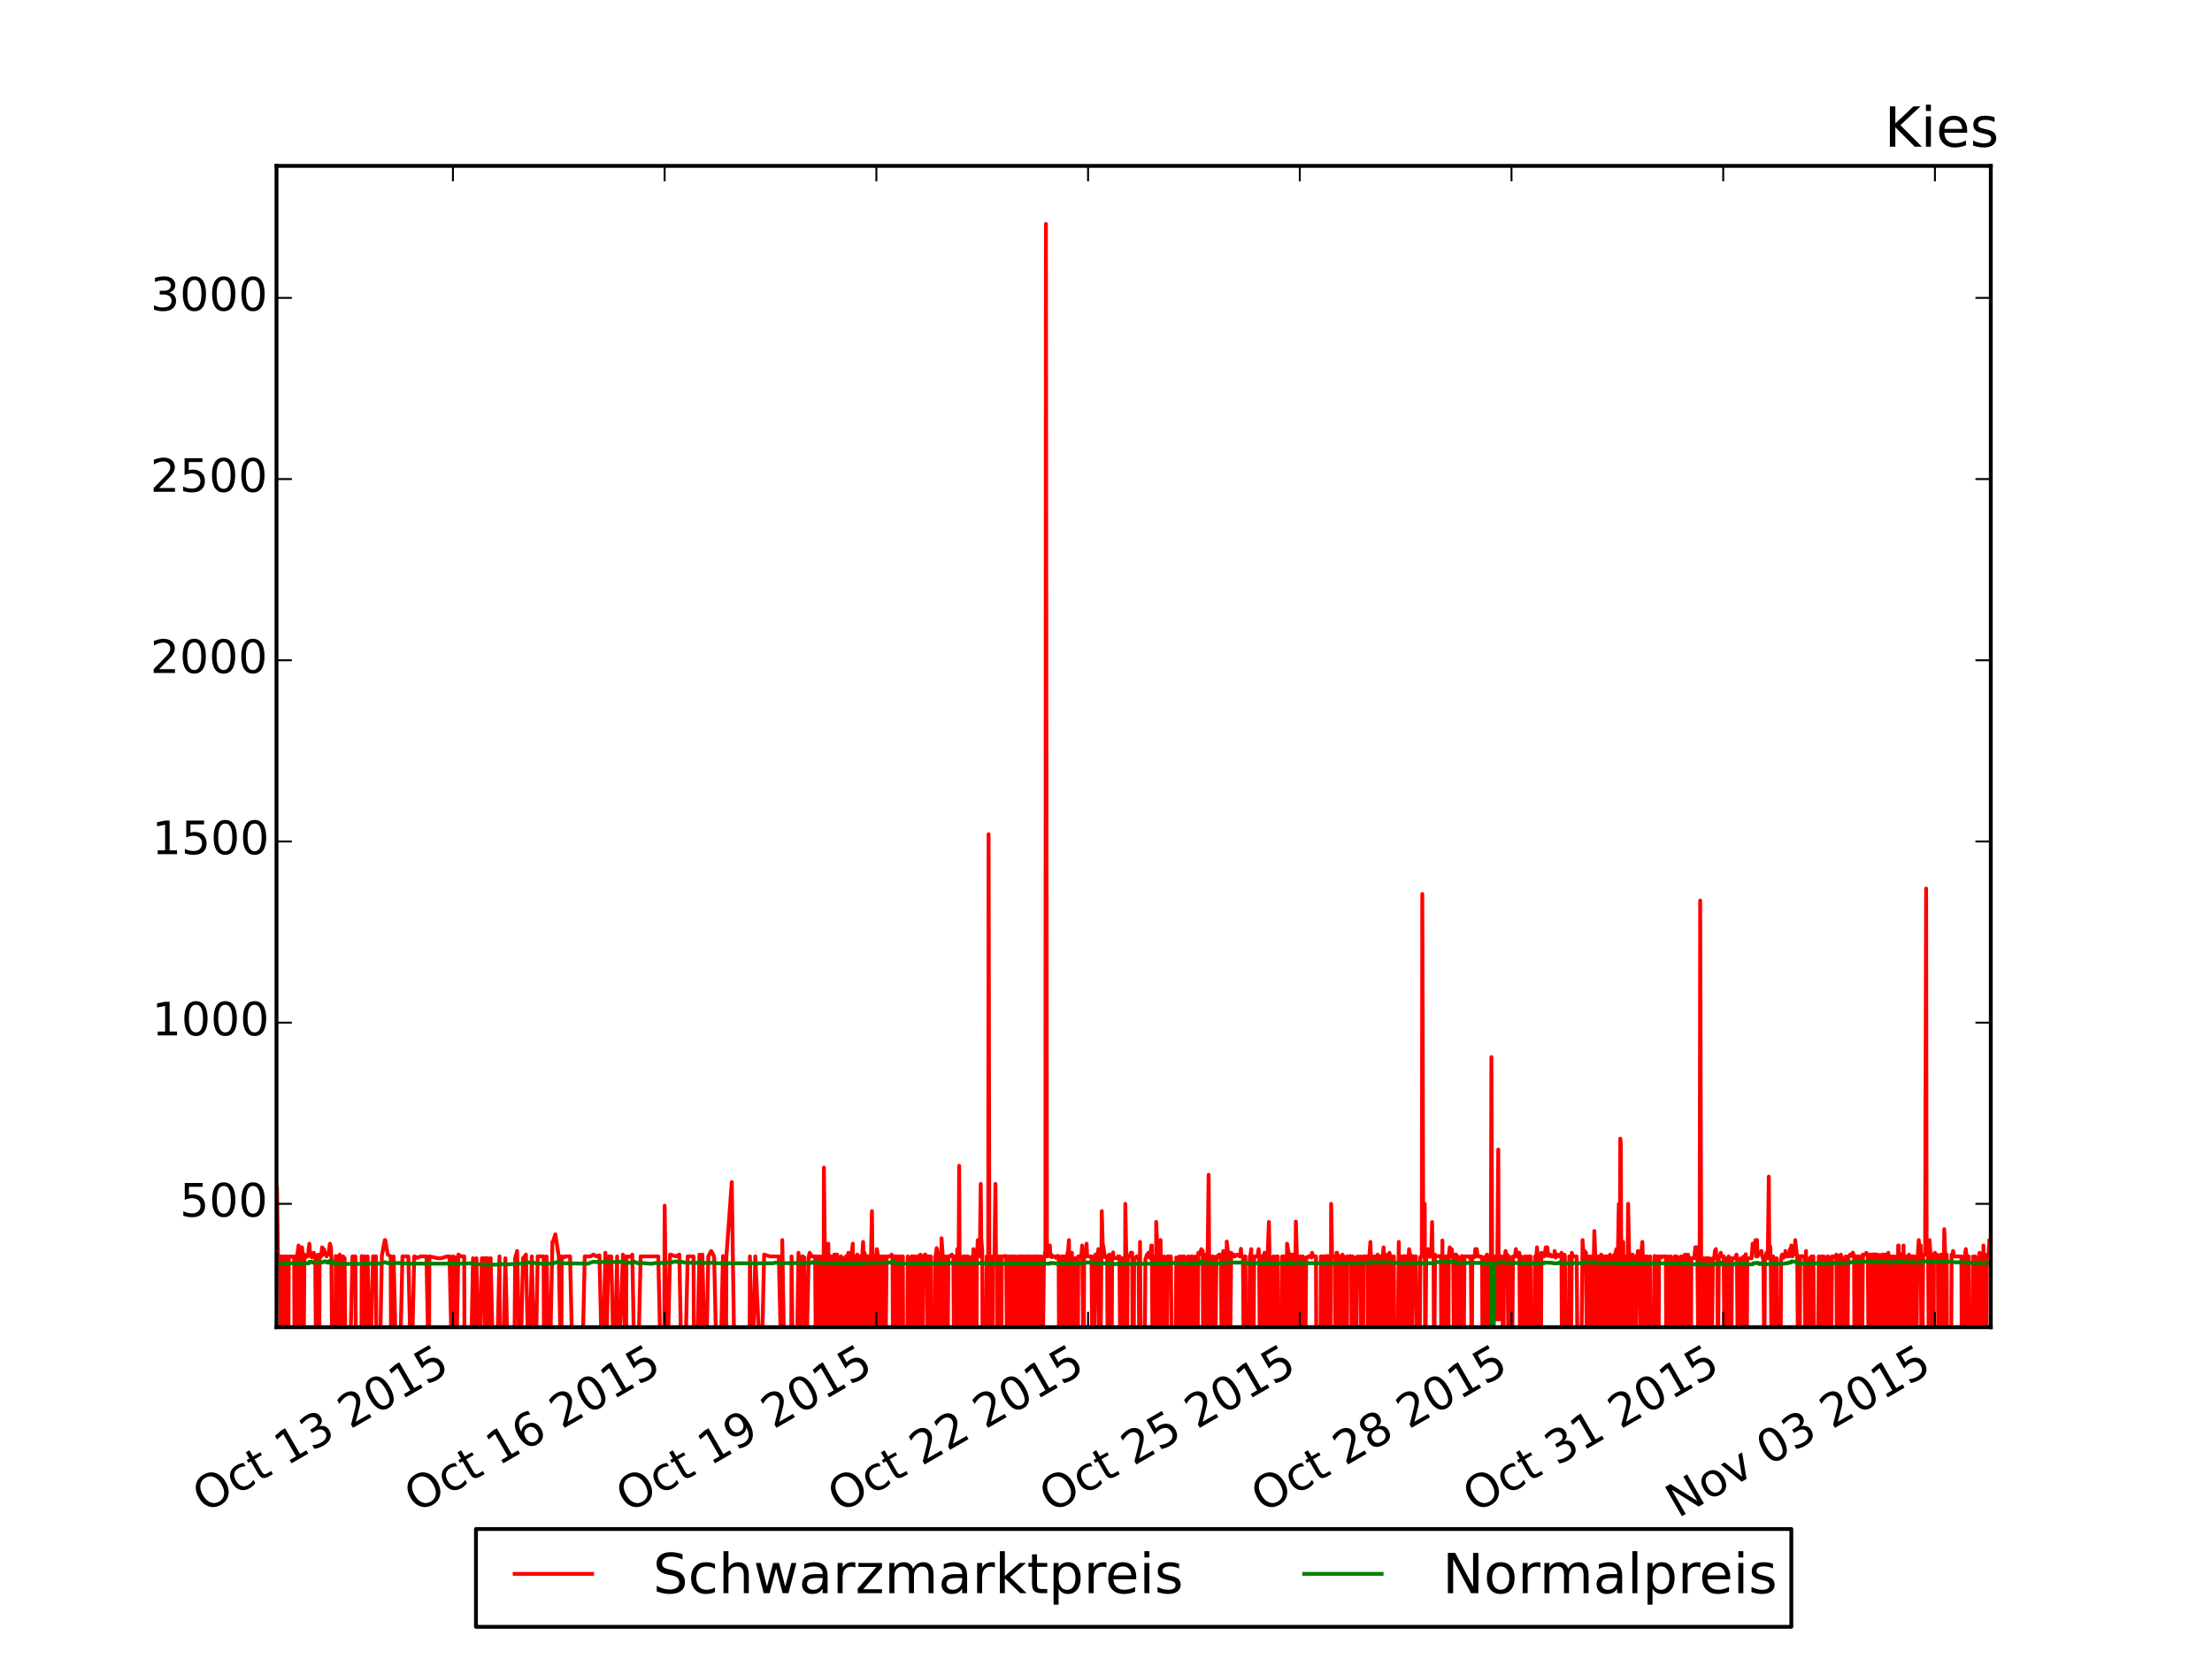 <?xml version="1.0" encoding="utf-8" standalone="no"?>
<!DOCTYPE svg PUBLIC "-//W3C//DTD SVG 1.1//EN"
  "http://www.w3.org/Graphics/SVG/1.1/DTD/svg11.dtd">
<!-- Created with matplotlib (http://matplotlib.org/) -->
<svg height="432pt" version="1.1" viewBox="0 0 576 432" width="576pt" xmlns="http://www.w3.org/2000/svg" xmlns:xlink="http://www.w3.org/1999/xlink">
 <defs>
  <style type="text/css">
*{stroke-linecap:butt;stroke-linejoin:round;}
  </style>
 </defs>
 <g id="figure_1">
  <g id="patch_1">
   <path d="
M0 432
L576 432
L576 0
L0 0
z
" style="fill:#ffffff;"/>
  </g>
  <g id="axes_1">
   <g id="patch_2">
    <path d="
M72 345.6
L518.4 345.6
L518.4 43.2
L72 43.2
z
" style="fill:#ffffff;"/>
   </g>
   <g id="line2d_1">
    <path clip-path="url(#pcb2bf987bf)" d="
M72 322.915
L72.128 309.232
L72.383 327.161
L72.51 327.067
L72.893 327.161
L73.148 360.661
L73.276 360.661
L73.531 327.161
L73.659 327.444
L74.042 327.161
L74.297 327.161
L74.425 360.661
L74.68 360.661
L74.808 327.161
L75.063 360.661
L75.19 327.539
L75.446 327.161
L75.573 327.256
L75.956 327.161
L76.339 327.35
L76.594 327.161
L76.722 360.661
L76.977 327.161
L77.36 327.161
L77.743 324.33
L77.87 360.661
L78.126 326.689
L78.126 326.689
L78.253 326.218
L78.508 326.218
L78.636 324.802
L78.891 327.161
L79.019 360.661
L79.274 326.689
L79.402 327.444
L79.657 327.35
L79.785 327.161
L80.167 327.161
L80.55 323.858
L80.805 326.878
L80.933 326.689
L81.189 327.444
L81.316 326.689
L81.571 326.689
L81.699 326.218
L82.082 327.35
L82.337 360.661
L82.465 327.161
L82.72 327.161
L82.847 326.689
L83.103 360.661
L83.23 327.161
L83.613 327.161
L83.868 324.802
L83.996 326.689
L84.251 326.595
L84.379 325.274
L84.634 326.218
L85.017 327.161
L85.144 326.689
L85.527 326.689
L85.91 323.858
L86.165 324.802
L86.293 327.161
L86.548 360.661
L87.314 360.661
L87.442 327.067
L87.697 360.661
L87.824 360.661
L88.08 327.539
L88.462 326.689
L88.59 360.661
L88.845 360.661
L88.845 360.661
L88.973 327.161
L89.228 360.661
L89.356 327.161
L89.611 327.633
L89.739 327.633
L89.994 360.661
L89.994 360.661
L91.015 360.661
L91.78 327.161
L92.546 327.161
L92.674 360.661
L94.078 360.661
L94.205 327.067
L94.843 360.661
L94.971 327.161
L95.609 360.661
L95.737 327.161
L96.375 360.661
L97.14 327.161
L97.906 327.161
L98.034 360.661
L98.799 360.661
L99.437 326.972
L100.203 322.915
L100.331 322.915
L100.969 326.689
L101.734 327.161
L101.862 360.661
L102.5 327.161
L103.266 360.661
L104.032 360.661
L104.797 327.161
L106.329 327.161
L107.095 360.661
L107.86 327.161
L107.988 327.161
L108.626 327.539
L109.519 327.161
L111.05 327.161
L111.689 360.661
L111.816 327.161
L113.986 327.633
L114.879 327.633
L116.41 327.161
L117.048 327.161
L117.814 360.661
L117.942 327.161
L118.58 327.444
L118.707 360.661
L119.345 326.689
L120.111 327.161
L120.877 327.161
L121.004 360.661
L122.536 360.661
L123.174 327.633
L123.94 360.661
L124.067 327.633
L124.705 360.661
L125.471 327.633
L126.109 327.633
L126.237 360.661
L126.237 360.661
L126.365 327.633
L127.002 327.633
L127.13 360.661
L127.13 360.661
L127.64 360.661
L127.64 360.661
L127.768 327.633
L128.534 360.661
L129.299 360.661
L130.065 327.161
L130.193 360.661
L130.831 360.661
L131.597 327.633
L132.362 360.661
L132.362 360.661
L133.894 360.661
L134.149 327.633
L134.659 325.746
L135.425 360.661
L136.191 327.633
L136.318 327.633
L136.956 326.689
L137.722 360.661
L138.488 327.161
L139.254 360.661
L139.381 360.661
L140.019 327.161
L141.551 327.161
L141.678 360.661
L142.316 327.161
L143.082 360.661
L143.848 323.387
L143.975 323.387
L144.613 321.405
L145.507 327.161
L146.145 360.661
L146.272 327.161
L146.91 327.444
L147.038 327.161
L148.442 327.161
L149.208 360.661
L151.505 360.661
L152.27 327.161
L153.802 327.161
L154.567 326.689
L155.333 327.161
L155.333 327.161
L156.099 326.878
L156.865 360.661
L157.63 326.218
L157.758 360.661
L158.396 327.161
L159.162 327.161
L159.927 360.661
L160.693 327.161
L160.821 360.661
L162.224 326.689
L162.99 360.661
L163.118 327.161
L163.883 327.256
L164.521 326.972
L164.649 326.689
L165.287 360.661
L166.053 360.661
L166.819 327.161
L171.413 327.161
L172.178 360.661
L172.944 360.661
L173.072 313.95
L173.71 360.661
L174.475 326.689
L174.603 326.689
L176.007 327.161
L176.9 326.689
L177.538 360.661
L178.304 360.661
L179.07 327.161
L180.601 327.161
L180.729 360.661
L181.367 360.661
L182.132 326.689
L182.26 360.661
L182.898 326.689
L183.664 360.661
L183.791 360.661
L184.43 327.161
L185.195 325.746
L185.961 327.161
L186.727 360.661
L187.492 360.661
L188.258 327.067
L189.024 360.661
L189.151 327.161
L190.555 307.817
L191.321 360.661
L191.321 360.661
L195.149 360.661
L195.277 327.161
L195.915 360.661
L196.681 327.161
L198.212 360.661
L198.212 360.661
L198.978 326.689
L200.509 327.161
L202.806 327.161
L203.572 360.661
L203.699 322.915
L204.338 360.661
L205.997 360.661
L206.124 327.161
L206.507 360.661
L207.4 360.661
L207.911 326.218
L208.166 360.661
L208.804 327.161
L209.059 327.161
L209.059 327.161
L209.442 327.444
L209.57 360.661
L209.825 360.661
L210.591 327.161
L210.846 326.218
L211.356 327.161
L212.25 327.161
L212.505 360.661
L212.633 327.161
L212.888 360.661
L213.271 327.161
L213.398 327.161
L213.654 360.661
L213.654 360.661
L213.781 360.661
L214.036 327.161
L214.164 360.661
L214.419 360.661
L214.547 304.042
L214.802 327.161
L215.185 327.161
L215.185 327.161
L215.313 360.661
L215.695 323.858
L215.951 360.661
L215.951 360.661
L216.078 360.661
L216.333 327.161
L216.461 360.661
L216.844 360.661
L217.099 327.161
L217.227 326.689
L217.482 327.161
L217.482 327.161
L217.61 326.689
L217.865 360.661
L217.992 326.689
L218.248 360.661
L218.248 360.661
L218.375 360.661
L218.631 327.35
L218.758 360.661
L219.013 327.161
L219.141 360.661
L219.779 360.661
L219.907 327.539
L220.162 360.661
L220.29 327.161
L220.29 327.161
L220.417 360.661
L220.545 327.161
L220.672 327.161
L220.672 327.161
L220.928 326.218
L221.055 360.661
L221.438 360.661
L221.693 327.161
L222.076 323.858
L222.204 360.661
L222.459 360.661
L222.587 327.161
L222.842 360.661
L222.842 360.661
L223.225 326.689
L223.352 360.661
L223.608 327.161
L224.118 327.161
L224.373 360.661
L224.501 327.161
L224.756 323.387
L224.884 327.161
L225.139 326.218
L225.267 360.661
L225.522 327.161
L225.649 360.661
L225.649 360.661
L225.777 327.067
L225.777 327.067
L225.905 327.35
L225.905 327.35
L226.032 327.161
L226.032 327.161
L226.16 360.661
L226.16 360.661
L226.288 327.161
L226.415 360.661
L226.415 360.661
L226.67 360.661
L226.798 327.161
L227.053 315.366
L227.181 326.595
L227.436 360.661
L227.436 360.661
L227.819 327.161
L227.946 360.661
L228.202 327.161
L228.329 325.274
L228.585 326.689
L228.712 360.661
L228.967 327.161
L229.095 360.661
L229.35 327.161
L229.478 360.661
L229.733 327.161
L229.861 360.661
L230.116 327.161
L230.244 327.161
L230.499 360.661
L230.499 360.661
L230.882 327.161
L231.009 327.256
L231.392 327.161
L232.03 327.161
L232.158 326.689
L232.413 327.161
L232.541 360.661
L232.796 360.661
L232.796 360.661
L232.924 327.161
L233.306 327.161
L233.562 360.661
L233.689 360.661
L233.944 327.161
L234.072 360.661
L234.327 360.661
L234.327 360.661
L234.455 327.161
L235.093 327.161
L235.093 327.161
L235.221 360.661
L236.242 360.661
L236.369 327.161
L236.624 360.661
L236.752 360.661
L237.007 327.444
L237.135 360.661
L237.39 327.161
L238.156 327.161
L238.283 360.661
L238.921 360.661
L239.049 327.067
L239.304 360.661
L239.432 360.661
L239.687 326.689
L239.815 327.161
L240.07 360.661
L240.198 360.661
L240.453 327.161
L240.453 327.161
L240.58 327.161
L240.836 326.689
L240.963 326.689
L241.219 327.161
L241.346 327.161
L241.601 360.661
L241.729 327.161
L241.984 360.661
L242.112 327.161
L242.367 327.161
L242.495 360.661
L243.26 360.661
L243.516 327.161
L243.643 327.161
L243.898 324.991
L244.026 325.274
L244.281 360.661
L244.409 327.161
L244.664 326.218
L244.792 360.661
L245.175 322.443
L245.43 326.218
L245.557 360.661
L245.94 360.661
L246.196 327.161
L246.323 360.661
L246.706 360.661
L246.961 327.161
L247.089 327.067
L247.344 327.161
L247.727 327.067
L247.855 326.689
L248.237 327.161
L248.493 360.661
L248.62 360.661
L248.876 327.161
L248.876 327.161
L249.003 360.661
L249.258 325.274
L249.641 326.689
L249.641 326.689
L249.769 303.57
L250.024 360.661
L250.534 360.661
L250.79 327.161
L250.917 327.161
L251.173 360.661
L251.3 327.161
L251.683 327.161
L251.938 327.35
L252.066 327.161
L252.321 360.661
L252.832 360.661
L253.087 327.161
L253.214 360.661
L253.47 325.274
L253.597 327.067
L253.98 327.161
L254.235 360.661
L254.363 327.161
L254.618 322.915
L254.746 327.161
L254.746 327.161
L255.001 322.915
L255.129 327.161
L255.129 327.161
L255.384 308.288
L255.511 322.443
L255.511 322.443
L255.767 325.746
L255.767 325.746
L255.894 360.661
L256.66 360.661
L256.66 360.661
L256.915 327.161
L257.043 327.161
L257.298 360.661
L257.426 217.227
L257.681 360.661
L257.809 360.661
L258.064 327.161
L258.064 327.161
L258.447 360.661
L258.574 327.161
L258.702 327.444
L258.957 327.161
L259.212 308.288
L259.212 308.288
L259.34 327.161
L259.595 327.161
L259.595 327.161
L259.723 360.661
L259.978 327.539
L260.106 327.161
L260.361 327.161
L260.489 360.661
L260.744 360.661
L260.871 327.161
L262.02 327.067
L262.275 360.661
L262.658 360.661
L262.786 327.161
L263.041 360.661
L263.168 327.161
L263.424 360.661
L263.424 360.661
L263.551 327.161
L264.317 327.161
L264.572 360.661
L264.955 360.661
L264.955 360.661
L265.083 327.161
L265.338 360.661
L265.466 327.161
L265.593 360.661
L265.848 327.161
L266.104 327.161
L266.231 360.661
L266.486 327.161
L266.614 360.661
L266.869 327.444
L266.997 327.161
L267.38 327.161
L267.635 360.661
L267.763 327.161
L268.018 360.661
L268.145 327.161
L268.401 327.444
L268.528 360.661
L268.784 327.161
L268.911 360.661
L269.166 360.661
L269.294 327.161
L269.549 360.661
L269.677 327.161
L269.932 327.161
L270.06 360.661
L270.315 327.161
L270.443 327.161
L270.698 360.661
L270.825 360.661
L271.081 327.161
L271.463 360.661
L271.846 327.633
L271.974 327.161
L272.229 325.746
L272.357 58.317
L272.612 327.161
L272.74 327.161
L272.995 324.33
L273.378 324.33
L273.378 324.33
L273.506 327.161
L273.761 326.689
L273.888 327.35
L274.271 327.161
L274.654 327.161
L274.909 327.539
L274.909 327.539
L275.292 327.067
L275.675 327.067
L275.802 360.661
L276.058 327.444
L276.185 360.661
L276.441 360.661
L276.568 327.161
L277.206 327.161
L277.334 360.661
L277.717 360.661
L277.972 326.218
L277.972 326.218
L278.099 326.218
L278.355 322.915
L278.482 360.661
L278.738 327.161
L278.865 360.661
L279.12 326.218
L279.248 360.661
L279.503 360.661
L279.631 327.633
L280.397 327.633
L280.652 360.661
L280.779 327.161
L281.545 327.161
L281.801 324.33
L282.183 360.661
L282.311 326.689
L282.566 326.218
L282.694 326.689
L282.949 323.858
L283.077 327.161
L284.225 327.161
L284.48 360.661
L284.608 327.256
L284.736 360.661
L285.246 326.689
L285.374 327.161
L285.756 327.161
L286.012 325.274
L286.139 360.661
L286.395 327.161
L286.522 360.661
L286.905 315.366
L287.16 324.802
L287.288 324.33
L287.671 327.35
L287.926 327.067
L288.309 327.35
L288.437 360.661
L288.692 360.661
L288.819 326.689
L289.074 327.161
L289.202 327.161
L289.457 360.661
L289.585 326.878
L289.84 326.123
L289.968 327.633
L290.989 327.633
L291.116 327.161
L291.499 327.161
L291.754 360.661
L292.137 327.633
L292.265 327.633
L292.52 360.661
L292.52 360.661
L292.903 360.661
L293.031 313.478
L293.286 327.539
L293.286 327.539
L293.413 360.661
L293.669 327.161
L293.669 327.161
L294.179 327.161
L294.434 326.218
L294.817 326.218
L294.817 326.218
L294.945 360.661
L295.2 360.661
L295.328 327.633
L295.71 327.633
L295.966 327.161
L296.476 327.161
L296.731 360.661
L296.859 323.387
L297.114 360.661
L298.008 360.661
L298.263 327.727
L298.39 327.633
L298.646 326.689
L298.773 327.161
L299.028 326.218
L299.156 327.067
L299.411 327.539
L299.539 327.161
L299.794 324.33
L299.922 324.33
L300.177 360.661
L300.177 360.661
L300.305 327.161
L300.56 360.661
L300.943 360.661
L301.07 318.197
L301.453 327.161
L301.708 327.161
L301.836 360.661
L302.219 322.915
L302.474 360.661
L302.474 360.661
L302.985 360.661
L303.112 327.161
L303.368 327.539
L303.623 360.661
L303.75 360.661
L304.005 327.161
L304.005 327.161
L304.388 327.161
L304.771 327.35
L304.899 327.161
L305.154 360.661
L306.047 360.661
L306.303 327.444
L306.43 360.661
L306.685 360.661
L306.813 327.35
L307.068 360.661
L307.068 360.661
L307.196 327.161
L307.451 360.661
L307.579 360.661
L307.834 327.161
L307.962 360.661
L308.217 327.161
L308.344 327.161
L308.6 360.661
L308.6 360.661
L309.11 360.661
L309.365 327.161
L309.493 360.661
L309.748 360.661
L309.876 327.539
L310.131 327.161
L310.131 327.161
L310.259 327.539
L310.514 327.161
L310.642 360.661
L310.897 327.35
L311.28 327.35
L311.407 327.161
L311.662 360.661
L311.79 360.661
L312.045 326.218
L312.173 326.689
L312.428 326.218
L312.556 326.218
L312.811 325.274
L312.939 326.689
L313.194 325.746
L313.321 360.661
L313.577 326.689
L313.704 326.878
L313.96 326.689
L314.087 327.161
L314.342 360.661
L314.47 327.161
L314.725 305.929
L314.853 327.161
L315.236 327.161
L315.491 360.661
L315.619 360.661
L315.874 327.161
L316.257 360.661
L316.384 360.661
L316.767 327.161
L317.022 327.539
L317.405 326.689
L317.533 326.689
L317.788 327.539
L317.916 327.161
L318.171 360.661
L318.298 327.161
L318.554 325.746
L318.554 325.746
L318.681 326.689
L318.937 360.661
L319.064 360.661
L319.447 323.292
L319.83 326.689
L320.085 327.161
L320.213 360.661
L320.596 326.218
L320.851 327.161
L320.851 327.161
L321.234 326.689
L321.361 327.161
L321.616 327.161
L322.127 326.689
L322.893 327.161
L323.148 325.18
L323.275 327.161
L323.658 327.161
L323.914 360.661
L323.914 360.661
L324.041 327.161
L324.296 327.161
L324.424 360.661
L325.19 360.661
L325.445 327.067
L325.573 327.161
L325.828 325.274
L325.956 360.661
L326.338 360.661
L326.593 327.161
L327.487 327.161
L327.742 325.274
L327.87 327.161
L328.125 360.661
L328.252 327.161
L328.635 327.161
L328.891 360.661
L329.018 327.161
L329.273 326.218
L329.401 326.218
L329.656 360.661
L330.039 360.661
L330.167 324.802
L330.422 318.197
L330.55 324.802
L330.805 360.661
L330.933 360.661
L331.188 327.633
L331.315 327.539
L331.57 327.161
L331.698 327.633
L331.953 360.661
L332.081 360.661
L332.336 327.161
L332.719 327.161
L332.847 360.661
L333.612 360.661
L333.868 327.161
L333.995 327.161
L334.25 360.661
L334.378 327.161
L334.633 327.161
L334.761 360.661
L335.144 323.858
L335.527 326.218
L335.782 327.256
L335.909 360.661
L336.165 327.161
L336.292 326.689
L336.548 326.689
L336.675 327.161
L336.93 360.661
L337.058 360.661
L337.441 318.102
L337.696 327.161
L337.824 327.161
L338.079 360.661
L338.462 360.661
L338.589 327.161
L338.845 360.661
L338.972 360.661
L339.227 327.161
L339.355 327.444
L339.61 360.661
L339.866 360.661
L340.121 327.444
L340.376 327.35
L340.504 327.444
L340.886 327.067
L341.269 327.161
L341.525 327.444
L341.652 326.218
L341.907 327.161
L342.673 327.161
L342.801 360.661
L343.822 360.661
L343.822 360.661
L343.949 327.161
L344.332 327.161
L344.588 360.661
L344.715 327.161
L345.098 327.161
L345.353 360.661
L345.353 360.661
L345.481 327.067
L345.863 327.161
L346.246 327.067
L346.502 360.661
L346.629 313.478
L346.884 327.444
L346.884 327.444
L347.012 327.067
L347.267 327.161
L347.395 327.444
L347.65 327.161
L347.778 360.661
L348.033 326.218
L348.161 326.218
L348.416 327.161
L348.543 360.661
L348.799 327.161
L348.926 360.661
L349.181 327.161
L349.309 360.661
L349.564 326.689
L349.692 327.161
L349.947 360.661
L350.075 327.256
L350.33 360.661
L350.713 360.661
L350.84 327.161
L351.096 327.161
L351.224 327.444
L351.606 327.067
L351.861 327.444
L351.989 360.661
L352.244 327.161
L352.372 360.661
L352.627 360.661
L352.755 327.444
L353.01 360.661
L353.138 360.661
L353.393 327.35
L353.52 327.161
L353.776 327.35
L353.776 327.35
L354.286 327.161
L354.541 360.661
L354.669 327.444
L354.924 360.661
L355.052 327.161
L356.073 327.161
L356.073 327.161
L356.2 360.661
L356.583 327.161
L356.838 323.387
L356.966 327.161
L357.221 360.661
L357.477 327.161
L357.732 360.661
L357.987 360.661
L358.115 327.161
L358.37 327.161
L358.37 327.161
L358.497 360.661
L358.753 326.689
L358.88 360.661
L359.136 327.161
L359.263 360.661
L359.518 327.161
L359.646 327.161
L359.901 360.661
L360.029 327.256
L360.284 324.802
L360.412 326.689
L360.667 326.689
L360.795 360.661
L361.177 360.661
L361.433 326.689
L361.56 326.689
L361.816 326.218
L361.943 326.972
L362.198 360.661
L362.326 360.661
L362.581 327.161
L362.709 360.661
L362.964 327.161
L363.092 360.661
L363.857 360.661
L364.24 323.387
L364.495 360.661
L364.623 360.661
L364.878 327.161
L365.006 360.661
L365.261 327.35
L365.389 360.661
L365.644 327.067
L365.772 327.161
L366.027 360.661
L366.027 360.661
L366.155 327.161
L366.41 327.161
L366.537 360.661
L366.792 327.161
L366.92 325.274
L367.175 326.689
L367.303 326.689
L367.558 360.661
L367.686 360.661
L367.941 327.161
L368.707 327.161
L369.09 360.661
L369.6 360.661
L369.855 327.35
L369.983 327.161
L370.238 327.256
L370.366 232.797
L370.621 327.161
L370.749 327.161
L371.004 313.478
L371.131 360.661
L371.387 327.161
L371.769 327.161
L371.897 325.274
L372.152 327.256
L372.28 327.161
L372.663 327.161
L372.918 318.197
L373.046 327.161
L373.301 326.595
L373.428 360.661
L373.684 326.689
L373.684 326.689
L373.811 327.161
L375.215 327.067
L375.343 360.661
L375.598 323.009
L375.726 360.661
L375.981 327.161
L376.108 360.661
L376.364 360.661
L376.491 327.161
L376.874 327.161
L377.129 360.661
L377.257 327.161
L377.512 324.802
L377.512 324.802
L377.64 327.161
L377.767 325.274
L378.023 325.274
L378.278 327.161
L378.405 327.161
L378.661 360.661
L378.788 326.784
L379.171 326.689
L379.426 327.161
L379.554 327.161
L379.809 360.661
L380.192 360.661
L380.575 327.161
L380.703 327.067
L380.958 360.661
L381.086 360.661
L381.341 327.161
L382.489 327.161
L382.617 327.444
L383 327.161
L383.255 360.661
L383.383 327.161
L383.638 327.161
L384.021 327.35
L384.148 325.274
L384.531 325.274
L384.786 327.161
L385.297 327.161
L385.552 327.35
L385.68 327.161
L385.935 327.35
L386.062 360.661
L386.445 360.661
L386.701 327.539
L386.828 327.161
L387.083 326.972
L387.211 326.689
L387.466 327.161
L387.594 360.661
L387.849 360.661
L387.977 327.161
L388.232 327.444
L388.232 327.444
L388.36 275.261
L388.615 343.958
L388.742 343.581
L388.998 343.675
L389.125 327.161
L389.508 327.161
L389.763 343.581
L390.146 299.324
L390.274 343.581
L390.529 327.161
L390.912 327.161
L391.039 343.675
L391.295 343.675
L391.422 360.661
L391.678 327.161
L391.805 327.161
L392.06 325.746
L392.188 327.067
L392.443 326.689
L392.571 326.972
L392.826 360.661
L392.954 327.161
L393.209 360.661
L393.719 360.661
L393.975 327.161
L394.102 327.256
L394.102 327.256
L394.485 327.161
L394.74 325.274
L394.868 327.161
L395.251 327.161
L395.506 326.218
L395.634 326.218
L395.889 360.661
L396.016 327.067
L396.272 360.661
L396.782 360.661
L397.037 327.161
L397.165 360.661
L397.42 360.661
L397.548 327.161
L397.803 360.661
L397.931 360.661
L398.186 327.161
L398.569 327.161
L398.696 360.661
L399.462 360.661
L399.717 327.161
L399.845 327.161
L400.1 326.689
L400.228 324.802
L400.483 327.444
L400.611 360.661
L401.249 360.661
L401.376 326.218
L401.632 327.161
L402.142 327.161
L402.525 324.802
L402.908 324.802
L403.163 327.067
L403.291 326.689
L403.673 326.689
L403.929 327.161
L404.694 327.161
L404.822 325.746
L405.077 327.444
L405.46 326.689
L405.588 327.161
L405.843 327.161
L405.97 326.784
L406.353 327.161
L406.609 326.218
L406.736 360.661
L406.991 327.161
L407.119 327.161
L407.374 326.689
L407.502 327.161
L407.757 360.661
L408.523 360.661
L408.65 327.161
L408.906 327.161
L409.033 360.661
L409.289 326.218
L409.416 326.689
L409.671 327.161
L410.565 327.161
L410.82 360.661
L411.713 360.661
L412.096 322.915
L412.351 327.067
L412.479 326.689
L412.607 325.746
L412.989 326.218
L413.245 360.661
L413.5 360.661
L413.627 327.161
L413.883 360.661
L414.01 360.661
L414.266 327.161
L414.393 360.661
L414.648 327.256
L414.776 327.161
L415.031 327.161
L415.159 320.556
L415.414 327.161
L415.542 360.661
L415.797 360.661
L415.925 327.161
L416.18 360.661
L416.307 327.161
L416.563 360.661
L416.69 360.661
L416.945 326.689
L417.073 327.161
L417.328 360.661
L417.456 327.161
L417.711 327.161
L417.839 327.444
L418.094 327.161
L418.222 360.661
L418.477 327.161
L418.604 360.661
L418.86 360.661
L418.987 327.444
L419.243 326.689
L419.37 360.661
L420.008 360.661
L420.136 327.161
L420.391 326.689
L420.519 327.161
L420.902 325.274
L421.157 360.661
L421.284 327.161
L421.54 313.478
L421.667 360.661
L421.922 296.493
L422.05 297.814
L422.305 360.661
L422.433 327.256
L422.688 323.387
L422.816 360.661
L423.071 327.161
L423.199 327.161
L423.454 360.661
L423.581 360.661
L423.964 313.478
L424.22 327.161
L424.347 360.661
L424.602 327.161
L424.73 327.161
L424.985 326.689
L425.113 326.689
L425.368 360.661
L425.496 360.661
L425.751 327.161
L425.879 360.661
L426.134 327.633
L426.261 327.633
L426.517 325.746
L426.644 327.067
L426.899 327.161
L427.282 360.661
L427.41 326.218
L427.665 323.387
L427.793 327.161
L428.176 327.161
L428.431 360.661
L428.558 360.661
L428.814 327.161
L428.941 327.161
L429.197 360.661
L429.579 360.661
L429.707 327.161
L429.962 360.661
L430.728 360.661
L430.856 327.067
L430.983 360.661
L431.238 360.661
L431.494 327.161
L431.621 360.661
L431.877 360.661
L432.004 327.161
L432.387 327.161
L432.642 327.444
L432.642 327.444
L432.77 327.161
L433.791 327.161
L433.918 360.661
L434.174 360.661
L434.301 327.161
L434.556 360.661
L434.939 360.661
L435.067 327.161
L435.322 360.661
L435.833 360.661
L436.088 327.161
L436.215 360.661
L436.471 327.161
L436.598 327.161
L436.854 360.661
L436.981 327.444
L437.236 360.661
L437.619 360.661
L437.747 327.161
L438.002 327.161
L438.13 360.661
L438.385 360.661
L438.513 327.161
L438.768 326.689
L438.895 360.661
L439.151 327.161
L439.533 326.689
L439.661 360.661
L439.916 360.661
L440.044 327.539
L440.299 360.661
L440.299 360.661
L440.427 327.633
L441.192 327.633
L441.448 324.802
L441.958 324.802
L442.341 360.661
L442.596 327.161
L442.724 234.495
L442.979 327.161
L443.107 327.539
L443.362 327.633
L443.49 360.661
L443.745 327.633
L443.872 327.727
L444.128 360.661
L444.255 327.633
L444.51 360.661
L444.638 327.633
L444.893 327.633
L445.021 360.661
L445.276 327.727
L445.404 360.661
L445.659 360.661
L446.042 327.633
L446.169 327.633
L446.425 327.161
L446.552 325.746
L446.808 325.274
L446.935 327.727
L447.19 327.539
L447.318 360.661
L447.573 327.633
L447.701 327.161
L447.956 326.689
L448.084 326.218
L448.339 327.161
L448.849 327.161
L449.105 360.661
L449.232 327.633
L449.487 360.661
L449.487 360.661
L449.615 327.727
L449.87 360.661
L449.998 327.633
L450.126 327.161
L450.381 360.661
L450.636 327.633
L450.764 360.661
L451.019 327.633
L451.912 327.633
L452.167 326.689
L452.295 327.161
L452.55 360.661
L453.061 360.661
L453.316 327.633
L453.444 327.633
L453.699 360.661
L453.826 360.661
L454.082 327.161
L454.209 327.633
L454.465 360.661
L454.592 326.595
L454.847 360.661
L454.847 360.661
L454.975 327.633
L456.123 327.633
L456.379 323.858
L456.889 323.858
L457.144 322.915
L457.272 327.161
L457.527 322.915
L457.655 327.161
L457.91 326.689
L458.038 326.218
L458.421 326.595
L458.676 325.746
L458.803 326.689
L459.059 327.727
L459.186 327.161
L459.442 360.661
L459.569 327.161
L459.824 327.633
L459.952 326.218
L460.207 327.633
L460.335 327.633
L460.59 306.401
L460.718 324.802
L460.973 324.613
L461.101 327.633
L461.356 360.661
L461.484 360.661
L461.739 327.161
L461.866 360.661
L462.121 327.633
L462.249 360.661
L462.504 360.661
L462.632 327.633
L462.887 360.661
L463.653 360.661
L463.781 327.633
L464.036 326.689
L464.163 326.689
L464.419 327.539
L464.546 327.161
L464.801 327.161
L464.929 325.746
L465.184 327.161
L465.95 327.161
L466.078 325.274
L466.333 325.18
L466.46 324.33
L466.716 327.161
L467.098 325.746
L467.098 325.746
L467.226 326.689
L467.481 322.915
L467.864 326.689
L467.992 326.689
L468.247 360.661
L468.63 360.661
L468.757 327.161
L469.14 327.067
L469.523 327.161
L469.906 327.161
L470.161 360.661
L470.289 325.746
L470.544 360.661
L471.055 360.661
L471.31 327.539
L471.437 360.661
L471.693 327.161
L471.82 327.539
L472.075 360.661
L472.203 327.161
L472.458 360.661
L473.352 360.661
L473.607 327.161
L473.734 327.161
L473.99 327.539
L474.118 360.661
L474.373 327.161
L474.5 327.161
L474.755 327.539
L474.883 327.161
L475.138 327.539
L475.266 360.661
L475.649 360.661
L475.904 327.161
L476.032 327.161
L476.287 327.539
L476.414 360.661
L476.797 360.661
L477.052 327.161
L477.435 327.161
L477.563 327.444
L477.946 327.444
L478.201 326.689
L478.329 360.661
L478.584 360.661
L478.711 327.161
L478.967 327.067
L479.094 360.661
L479.35 326.689
L479.477 327.161
L479.732 360.661
L480.243 360.661
L480.498 327.35
L480.626 327.161
L480.881 327.35
L481.009 360.661
L481.264 327.35
L481.391 327.067
L481.647 327.067
L481.774 326.689
L482.03 327.067
L482.412 326.218
L482.54 326.218
L482.795 327.35
L482.923 360.661
L483.178 327.161
L483.689 327.161
L483.944 360.661
L484.071 327.161
L484.327 360.661
L484.454 327.161
L484.709 360.661
L484.837 360.661
L485.092 326.689
L485.858 326.689
L485.986 326.218
L486.241 326.784
L486.241 326.784
L486.368 326.689
L486.624 360.661
L486.751 360.661
L487.007 326.689
L487.134 326.878
L487.389 360.661
L487.517 326.689
L487.772 326.689
L487.9 360.661
L488.155 326.689
L488.283 326.595
L488.666 326.878
L488.921 360.661
L489.048 326.689
L489.304 360.661
L489.431 360.661
L489.686 326.878
L489.814 326.878
L490.069 326.689
L490.197 360.661
L490.452 360.661
L490.58 326.689
L490.835 360.661
L490.963 326.689
L491.218 327.161
L491.345 326.689
L491.601 326.689
L491.728 326.218
L491.984 360.661
L492.111 327.161
L492.366 360.661
L492.494 327.161
L492.749 360.661
L492.877 327.161
L493.643 327.256
L493.898 360.661
L494.026 360.661
L494.281 324.33
L494.408 324.33
L494.663 360.661
L494.791 327.161
L495.046 326.595
L495.174 360.661
L495.429 327.161
L495.557 360.661
L495.684 324.33
L495.812 360.661
L495.812 360.661
L495.94 360.661
L496.195 327.161
L496.322 327.161
L496.578 360.661
L496.705 360.661
L496.961 327.161
L497.088 326.689
L497.343 360.661
L497.471 327.161
L497.726 327.161
L497.854 360.661
L498.109 327.161
L498.492 327.161
L498.62 360.661
L499.002 360.661
L499.258 327.161
L499.258 327.161
L499.385 326.972
L499.64 322.915
L500.023 327.161
L500.151 324.33
L500.406 360.661
L500.534 360.661
L500.789 326.689
L500.917 326.878
L501.299 326.689
L501.555 231.381
L501.682 326.689
L502.065 326.689
L502.32 360.661
L502.448 322.915
L502.703 326.689
L502.831 360.661
L503.086 327.161
L503.214 326.689
L503.469 360.661
L503.597 326.689
L503.852 326.218
L503.979 326.878
L504.362 326.689
L504.617 326.972
L504.745 360.661
L505.128 360.661
L505.383 326.689
L505.511 360.661
L505.766 326.689
L505.894 360.661
L506.277 320.084
L506.532 326.689
L506.659 326.878
L506.915 326.689
L507.042 360.661
L508.063 360.661
L508.191 326.689
L508.446 326.972
L508.574 325.746
L508.829 327.161
L510.743 327.161
L510.871 360.661
L511.509 360.661
L511.636 327.161
L511.892 325.274
L512.019 326.689
L512.274 360.661
L512.402 327.256
L512.657 327.161
L512.785 360.661
L513.551 360.661
L513.806 327.161
L513.933 327.35
L514.317 327.161
L514.572 360.661
L515.082 360.661
L515.337 327.161
L515.465 326.218
L515.72 326.689
L515.848 327.161
L516.103 327.161
L516.231 360.661
L516.486 324.33
L516.613 360.661
L516.869 360.661
L516.996 326.689
L517.251 360.661
L517.379 327.161
L517.762 327.161
L518.017 322.915
L518.145 327.161
L518.4 322.915
L518.4 322.915" style="fill:none;stroke:#ff0000;stroke-linecap:square;"/>
   </g>
   <g id="line2d_2">
    <path clip-path="url(#pcb2bf987bf)" d="
M72 329.048
L72.128 328.954
L80.423 328.954
L80.55 328.577
L81.189 328.577
L81.316 328.765
L84.251 328.671
L84.379 328.482
L85.017 328.482
L85.144 328.765
L85.782 328.765
L85.91 328.294
L86.548 328.294
L86.676 329.048
L91.015 329.143
L91.908 328.86
L93.312 329.143
L94.971 328.954
L95.737 329.048
L96.375 329.048
L97.14 328.86
L98.799 329.048
L100.331 328.671
L100.969 328.954
L102.5 328.86
L104.797 328.954
L106.329 329.048
L120.111 329.048
L121.004 328.86
L121.643 329.048
L122.536 328.954
L123.174 329.143
L124.705 329.237
L129.299 329.332
L130.193 329.048
L130.831 329.237
L131.597 329.143
L132.362 329.237
L132.362 329.237
L135.425 329.048
L136.318 329.143
L136.956 328.671
L140.785 329.048
L143.975 329.048
L144.613 328.765
L145.507 328.577
L146.272 328.954
L153.164 329.048
L153.802 328.765
L154.567 328.577
L156.099 328.671
L157.758 328.577
L158.396 328.671
L162.224 328.577
L163.118 328.86
L163.883 328.765
L164.649 328.954
L165.287 328.577
L166.053 328.954
L166.819 328.86
L169.243 329.048
L169.881 329.048
L170.775 328.86
L171.413 328.954
L173.71 328.765
L174.603 328.765
L176.007 328.482
L176.9 328.765
L177.538 328.577
L178.304 328.765
L181.367 328.86
L182.26 328.577
L182.898 328.86
L185.195 328.86
L185.961 328.671
L186.727 328.954
L201.275 328.954
L202.04 328.765
L202.806 328.954
L211.356 328.86
L211.484 328.671
L212.888 328.671
L213.398 328.86
L219.779 328.954
L219.907 329.048
L220.545 329.048
L220.672 328.86
L220.672 328.86
L221.31 328.86
L221.438 329.048
L225.139 328.954
L225.267 328.86
L232.03 328.765
L232.158 328.577
L232.796 328.577
L232.796 328.577
L232.924 328.86
L234.327 328.954
L234.327 328.954
L234.455 329.048
L245.047 328.954
L245.047 328.954
L245.175 328.86
L257.298 328.954
L257.426 329.048
L261.892 329.048
L262.02 328.765
L262.658 328.765
L262.786 329.048
L273.378 329.048
L273.378 329.048
L273.506 328.86
L274.909 328.954
L274.909 328.954
L275.037 329.048
L277.972 329.048
L277.972 329.048
L278.099 328.86
L278.738 328.86
L278.865 329.048
L281.801 329.048
L282.311 328.765
L284.736 328.765
L285.374 328.954
L289.457 329.048
L289.585 329.143
L304.005 329.048
L304.005 329.048
L304.133 328.86
L308.6 328.954
L308.6 328.954
L308.727 329.048
L310.131 329.048
L310.131 329.048
L310.259 328.86
L310.897 328.86
L311.024 329.048
L312.428 329.048
L312.556 328.482
L313.194 328.482
L313.321 328.86
L315.491 328.86
L315.619 329.048
L318.554 328.954
L318.554 328.954
L318.681 328.765
L324.679 328.765
L324.807 328.954
L329.273 328.954
L329.401 328.765
L330.039 328.765
L330.167 329.048
L335.399 328.954
L335.527 328.765
L336.165 328.765
L336.292 328.954
L337.696 328.954
L337.824 328.765
L338.462 328.765
L338.589 328.954
L356.838 328.86
L356.966 328.671
L362.964 328.765
L363.092 328.86
L373.684 328.954
L373.684 328.954
L373.811 328.671
L379.044 328.577
L379.171 328.86
L385.935 328.86
L386.062 329.048
L388.232 329.048
L388.232 329.048
L388.36 344.807
L388.998 344.807
L389.125 328.86
L390.529 328.765
L390.657 328.671
L392.06 328.765
L392.188 328.86
L399.717 328.954
L399.845 329.048
L402.014 328.954
L402.142 328.765
L404.311 328.86
L404.439 328.954
L405.843 328.954
L405.97 328.765
L406.609 328.765
L406.736 329.048
L409.671 328.954
L409.799 328.86
L411.968 328.954
L412.096 328.671
L415.797 328.765
L415.925 328.86
L423.454 328.954
L423.581 329.048
L424.985 329.048
L425.113 328.765
L425.751 328.765
L425.879 329.143
L428.048 329.048
L428.176 328.954
L439.533 329.048
L439.661 329.237
L441.831 329.237
L441.831 329.237
L441.958 329.048
L442.596 329.048
L442.724 329.237
L446.425 329.237
L446.552 329.048
L447.19 329.048
L447.318 329.332
L447.956 329.332
L448.084 328.765
L448.722 328.765
L448.849 329.237
L451.785 329.237
L451.912 329.048
L454.847 329.048
L454.847 329.048
L454.975 329.237
L456.379 329.237
L456.506 328.954
L457.91 328.86
L458.038 329.143
L458.676 329.143
L458.803 328.86
L459.442 328.86
L459.569 329.237
L460.973 329.143
L461.101 328.86
L461.739 328.86
L461.866 329.143
L464.801 329.048
L464.929 328.954
L465.567 328.954
L465.567 328.954
L465.695 328.765
L466.333 328.765
L466.46 328.482
L467.864 328.577
L467.992 329.048
L477.052 328.954
L477.18 328.86
L481.647 328.86
L481.774 328.671
L485.475 328.577
L486.241 328.482
L486.241 328.482
L486.368 328.577
L492.366 328.671
L492.494 328.765
L493.132 328.765
L493.26 328.577
L498.492 328.671
L498.62 328.765
L500.789 328.765
L500.917 328.482
L502.32 328.388
L502.448 328.671
L503.852 328.577
L503.979 328.482
L508.446 328.577
L508.574 328.671
L513.04 328.765
L513.168 328.86
L518.4 328.86
L518.4 328.86" style="fill:none;stroke:#008000;stroke-linecap:square;"/>
   </g>
   <g id="patch_3">
    <path d="
M72 43.2
L518.4 43.2" style="fill:none;stroke:#000000;stroke-linecap:square;stroke-linejoin:miter;"/>
   </g>
   <g id="patch_4">
    <path d="
M518.4 345.6
L518.4 43.2" style="fill:none;stroke:#000000;stroke-linecap:square;stroke-linejoin:miter;"/>
   </g>
   <g id="patch_5">
    <path d="
M72 345.6
L518.4 345.6" style="fill:none;stroke:#000000;stroke-linecap:square;stroke-linejoin:miter;"/>
   </g>
   <g id="patch_6">
    <path d="
M72 345.6
L72 43.2" style="fill:none;stroke:#000000;stroke-linecap:square;stroke-linejoin:miter;"/>
   </g>
   <g id="matplotlib.axis_1">
    <g id="xtick_1">
     <g id="line2d_3">
      <defs>
       <path d="
M0 0
L0 -4" id="m93b0483c22" style="stroke:#000000;stroke-width:0.5;"/>
      </defs>
      <g>
       <use style="stroke:#000000;stroke-width:0.5;" x="117.941" xlink:href="#m93b0483c22" y="345.6"/>
      </g>
     </g>
     <g id="line2d_4">
      <defs>
       <path d="
M0 0
L0 4" id="m741efc42ff" style="stroke:#000000;stroke-width:0.5;"/>
      </defs>
      <g>
       <use style="stroke:#000000;stroke-width:0.5;" x="117.941" xlink:href="#m741efc42ff" y="43.2"/>
      </g>
     </g>
     <g id="text_1">
      <!-- Oct 13 2015 -->
      <defs>
       <path d="
M19.188 8.297
L53.609 8.297
L53.609 0
L7.328 0
L7.328 8.297
Q12.938 14.109 22.625 23.891
Q32.328 33.688 34.812 36.531
Q39.547 41.844 41.422 45.531
Q43.312 49.219 43.312 52.781
Q43.312 58.594 39.234 62.25
Q35.156 65.922 28.609 65.922
Q23.969 65.922 18.812 64.312
Q13.672 62.703 7.812 59.422
L7.812 69.391
Q13.766 71.781 18.938 73
Q24.125 74.219 28.422 74.219
Q39.75 74.219 46.484 68.547
Q53.219 62.891 53.219 53.422
Q53.219 48.922 51.531 44.891
Q49.859 40.875 45.406 35.406
Q44.188 33.984 37.641 27.219
Q31.109 20.453 19.188 8.297" id="BitstreamVeraSans-Roman-32"/>
       <path d="
M39.406 66.219
Q28.656 66.219 22.328 58.203
Q16.016 50.203 16.016 36.375
Q16.016 22.609 22.328 14.594
Q28.656 6.594 39.406 6.594
Q50.141 6.594 56.422 14.594
Q62.703 22.609 62.703 36.375
Q62.703 50.203 56.422 58.203
Q50.141 66.219 39.406 66.219
M39.406 74.219
Q54.734 74.219 63.906 63.938
Q73.094 53.656 73.094 36.375
Q73.094 19.141 63.906 8.859
Q54.734 -1.422 39.406 -1.422
Q24.031 -1.422 14.812 8.828
Q5.609 19.094 5.609 36.375
Q5.609 53.656 14.812 63.938
Q24.031 74.219 39.406 74.219" id="BitstreamVeraSans-Roman-4f"/>
       <path d="
M31.781 66.406
Q24.172 66.406 20.328 58.906
Q16.5 51.422 16.5 36.375
Q16.5 21.391 20.328 13.891
Q24.172 6.391 31.781 6.391
Q39.453 6.391 43.281 13.891
Q47.125 21.391 47.125 36.375
Q47.125 51.422 43.281 58.906
Q39.453 66.406 31.781 66.406
M31.781 74.219
Q44.047 74.219 50.516 64.516
Q56.984 54.828 56.984 36.375
Q56.984 17.969 50.516 8.266
Q44.047 -1.422 31.781 -1.422
Q19.531 -1.422 13.062 8.266
Q6.594 17.969 6.594 36.375
Q6.594 54.828 13.062 64.516
Q19.531 74.219 31.781 74.219" id="BitstreamVeraSans-Roman-30"/>
       <path d="
M12.406 8.297
L28.516 8.297
L28.516 63.922
L10.984 60.406
L10.984 69.391
L28.422 72.906
L38.281 72.906
L38.281 8.297
L54.391 8.297
L54.391 0
L12.406 0
z
" id="BitstreamVeraSans-Roman-31"/>
       <path d="
M40.578 39.312
Q47.656 37.797 51.625 33
Q55.609 28.219 55.609 21.188
Q55.609 10.406 48.188 4.484
Q40.766 -1.422 27.094 -1.422
Q22.516 -1.422 17.656 -0.516
Q12.797 0.391 7.625 2.203
L7.625 11.719
Q11.719 9.328 16.594 8.109
Q21.484 6.891 26.812 6.891
Q36.078 6.891 40.938 10.547
Q45.797 14.203 45.797 21.188
Q45.797 27.641 41.281 31.266
Q36.766 34.906 28.719 34.906
L20.219 34.906
L20.219 43.016
L29.109 43.016
Q36.375 43.016 40.234 45.922
Q44.094 48.828 44.094 54.297
Q44.094 59.906 40.109 62.906
Q36.141 65.922 28.719 65.922
Q24.656 65.922 20.016 65.031
Q15.375 64.156 9.812 62.312
L9.812 71.094
Q15.438 72.656 20.344 73.438
Q25.25 74.219 29.594 74.219
Q40.828 74.219 47.359 69.109
Q53.906 64.016 53.906 55.328
Q53.906 49.266 50.438 45.094
Q46.969 40.922 40.578 39.312" id="BitstreamVeraSans-Roman-33"/>
       <path id="BitstreamVeraSans-Roman-20"/>
       <path d="
M10.797 72.906
L49.516 72.906
L49.516 64.594
L19.828 64.594
L19.828 46.734
Q21.969 47.469 24.109 47.828
Q26.266 48.188 28.422 48.188
Q40.625 48.188 47.75 41.5
Q54.891 34.812 54.891 23.391
Q54.891 11.625 47.562 5.094
Q40.234 -1.422 26.906 -1.422
Q22.312 -1.422 17.547 -0.641
Q12.797 0.141 7.719 1.703
L7.719 11.625
Q12.109 9.234 16.797 8.062
Q21.484 6.891 26.703 6.891
Q35.156 6.891 40.078 11.328
Q45.016 15.766 45.016 23.391
Q45.016 31 40.078 35.438
Q35.156 39.891 26.703 39.891
Q22.75 39.891 18.812 39.016
Q14.891 38.141 10.797 36.281
z
" id="BitstreamVeraSans-Roman-35"/>
       <path d="
M18.312 70.219
L18.312 54.688
L36.812 54.688
L36.812 47.703
L18.312 47.703
L18.312 18.016
Q18.312 11.328 20.141 9.422
Q21.969 7.516 27.594 7.516
L36.812 7.516
L36.812 0
L27.594 0
Q17.188 0 13.234 3.875
Q9.281 7.766 9.281 18.016
L9.281 47.703
L2.688 47.703
L2.688 54.688
L9.281 54.688
L9.281 70.219
z
" id="BitstreamVeraSans-Roman-74"/>
       <path d="
M48.781 52.594
L48.781 44.188
Q44.969 46.297 41.141 47.344
Q37.312 48.391 33.406 48.391
Q24.656 48.391 19.812 42.844
Q14.984 37.312 14.984 27.297
Q14.984 17.281 19.812 11.734
Q24.656 6.203 33.406 6.203
Q37.312 6.203 41.141 7.25
Q44.969 8.297 48.781 10.406
L48.781 2.094
Q45.016 0.344 40.984 -0.531
Q36.969 -1.422 32.422 -1.422
Q20.062 -1.422 12.781 6.344
Q5.516 14.109 5.516 27.297
Q5.516 40.672 12.859 48.328
Q20.219 56 33.016 56
Q37.156 56 41.109 55.141
Q45.062 54.297 48.781 52.594" id="BitstreamVeraSans-Roman-63"/>
      </defs>
      <g transform="translate(53.354 394.066)rotate(-30.0)scale(0.12 -0.12)">
       <use xlink:href="#BitstreamVeraSans-Roman-4f"/>
       <use x="78.711" xlink:href="#BitstreamVeraSans-Roman-63"/>
       <use x="133.691" xlink:href="#BitstreamVeraSans-Roman-74"/>
       <use x="172.9" xlink:href="#BitstreamVeraSans-Roman-20"/>
       <use x="204.688" xlink:href="#BitstreamVeraSans-Roman-31"/>
       <use x="268.311" xlink:href="#BitstreamVeraSans-Roman-33"/>
       <use x="331.934" xlink:href="#BitstreamVeraSans-Roman-20"/>
       <use x="363.721" xlink:href="#BitstreamVeraSans-Roman-32"/>
       <use x="427.344" xlink:href="#BitstreamVeraSans-Roman-30"/>
       <use x="490.967" xlink:href="#BitstreamVeraSans-Roman-31"/>
       <use x="554.59" xlink:href="#BitstreamVeraSans-Roman-35"/>
      </g>
     </g>
    </g>
    <g id="xtick_2">
     <g id="line2d_5">
      <g>
       <use style="stroke:#000000;stroke-width:0.5;" x="173.071" xlink:href="#m93b0483c22" y="345.6"/>
      </g>
     </g>
     <g id="line2d_6">
      <g>
       <use style="stroke:#000000;stroke-width:0.5;" x="173.071" xlink:href="#m741efc42ff" y="43.2"/>
      </g>
     </g>
     <g id="text_2">
      <!-- Oct 16 2015 -->
      <defs>
       <path d="
M33.016 40.375
Q26.375 40.375 22.484 35.828
Q18.609 31.297 18.609 23.391
Q18.609 15.531 22.484 10.953
Q26.375 6.391 33.016 6.391
Q39.656 6.391 43.531 10.953
Q47.406 15.531 47.406 23.391
Q47.406 31.297 43.531 35.828
Q39.656 40.375 33.016 40.375
M52.594 71.297
L52.594 62.312
Q48.875 64.062 45.094 64.984
Q41.312 65.922 37.594 65.922
Q27.828 65.922 22.672 59.328
Q17.531 52.734 16.797 39.406
Q19.672 43.656 24.016 45.922
Q28.375 48.188 33.594 48.188
Q44.578 48.188 50.953 41.516
Q57.328 34.859 57.328 23.391
Q57.328 12.156 50.688 5.359
Q44.047 -1.422 33.016 -1.422
Q20.359 -1.422 13.672 8.266
Q6.984 17.969 6.984 36.375
Q6.984 53.656 15.188 63.938
Q23.391 74.219 37.203 74.219
Q40.922 74.219 44.703 73.484
Q48.484 72.75 52.594 71.297" id="BitstreamVeraSans-Roman-36"/>
      </defs>
      <g transform="translate(108.484 394.066)rotate(-30.0)scale(0.12 -0.12)">
       <use xlink:href="#BitstreamVeraSans-Roman-4f"/>
       <use x="78.711" xlink:href="#BitstreamVeraSans-Roman-63"/>
       <use x="133.691" xlink:href="#BitstreamVeraSans-Roman-74"/>
       <use x="172.9" xlink:href="#BitstreamVeraSans-Roman-20"/>
       <use x="204.688" xlink:href="#BitstreamVeraSans-Roman-31"/>
       <use x="268.311" xlink:href="#BitstreamVeraSans-Roman-36"/>
       <use x="331.934" xlink:href="#BitstreamVeraSans-Roman-20"/>
       <use x="363.721" xlink:href="#BitstreamVeraSans-Roman-32"/>
       <use x="427.344" xlink:href="#BitstreamVeraSans-Roman-30"/>
       <use x="490.967" xlink:href="#BitstreamVeraSans-Roman-31"/>
       <use x="554.59" xlink:href="#BitstreamVeraSans-Roman-35"/>
      </g>
     </g>
    </g>
    <g id="xtick_3">
     <g id="line2d_7">
      <g>
       <use style="stroke:#000000;stroke-width:0.5;" x="228.202" xlink:href="#m93b0483c22" y="345.6"/>
      </g>
     </g>
     <g id="line2d_8">
      <g>
       <use style="stroke:#000000;stroke-width:0.5;" x="228.202" xlink:href="#m741efc42ff" y="43.2"/>
      </g>
     </g>
     <g id="text_3">
      <!-- Oct 19 2015 -->
      <defs>
       <path d="
M10.984 1.516
L10.984 10.5
Q14.703 8.734 18.5 7.812
Q22.312 6.891 25.984 6.891
Q35.75 6.891 40.891 13.453
Q46.047 20.016 46.781 33.406
Q43.953 29.203 39.594 26.953
Q35.25 24.703 29.984 24.703
Q19.047 24.703 12.672 31.312
Q6.297 37.938 6.297 49.422
Q6.297 60.641 12.938 67.422
Q19.578 74.219 30.609 74.219
Q43.266 74.219 49.922 64.516
Q56.594 54.828 56.594 36.375
Q56.594 19.141 48.406 8.859
Q40.234 -1.422 26.422 -1.422
Q22.703 -1.422 18.891 -0.688
Q15.094 0.047 10.984 1.516
M30.609 32.422
Q37.25 32.422 41.125 36.953
Q45.016 41.5 45.016 49.422
Q45.016 57.281 41.125 61.844
Q37.25 66.406 30.609 66.406
Q23.969 66.406 20.094 61.844
Q16.219 57.281 16.219 49.422
Q16.219 41.5 20.094 36.953
Q23.969 32.422 30.609 32.422" id="BitstreamVeraSans-Roman-39"/>
      </defs>
      <g transform="translate(163.614 394.066)rotate(-30.0)scale(0.12 -0.12)">
       <use xlink:href="#BitstreamVeraSans-Roman-4f"/>
       <use x="78.711" xlink:href="#BitstreamVeraSans-Roman-63"/>
       <use x="133.691" xlink:href="#BitstreamVeraSans-Roman-74"/>
       <use x="172.9" xlink:href="#BitstreamVeraSans-Roman-20"/>
       <use x="204.688" xlink:href="#BitstreamVeraSans-Roman-31"/>
       <use x="268.311" xlink:href="#BitstreamVeraSans-Roman-39"/>
       <use x="331.934" xlink:href="#BitstreamVeraSans-Roman-20"/>
       <use x="363.721" xlink:href="#BitstreamVeraSans-Roman-32"/>
       <use x="427.344" xlink:href="#BitstreamVeraSans-Roman-30"/>
       <use x="490.967" xlink:href="#BitstreamVeraSans-Roman-31"/>
       <use x="554.59" xlink:href="#BitstreamVeraSans-Roman-35"/>
      </g>
     </g>
    </g>
    <g id="xtick_4">
     <g id="line2d_9">
      <g>
       <use style="stroke:#000000;stroke-width:0.5;" x="283.332" xlink:href="#m93b0483c22" y="345.6"/>
      </g>
     </g>
     <g id="line2d_10">
      <g>
       <use style="stroke:#000000;stroke-width:0.5;" x="283.332" xlink:href="#m741efc42ff" y="43.2"/>
      </g>
     </g>
     <g id="text_4">
      <!-- Oct 22 2015 -->
      <g transform="translate(218.744 394.066)rotate(-30.0)scale(0.12 -0.12)">
       <use xlink:href="#BitstreamVeraSans-Roman-4f"/>
       <use x="78.711" xlink:href="#BitstreamVeraSans-Roman-63"/>
       <use x="133.691" xlink:href="#BitstreamVeraSans-Roman-74"/>
       <use x="172.9" xlink:href="#BitstreamVeraSans-Roman-20"/>
       <use x="204.688" xlink:href="#BitstreamVeraSans-Roman-32"/>
       <use x="268.311" xlink:href="#BitstreamVeraSans-Roman-32"/>
       <use x="331.934" xlink:href="#BitstreamVeraSans-Roman-20"/>
       <use x="363.721" xlink:href="#BitstreamVeraSans-Roman-32"/>
       <use x="427.344" xlink:href="#BitstreamVeraSans-Roman-30"/>
       <use x="490.967" xlink:href="#BitstreamVeraSans-Roman-31"/>
       <use x="554.59" xlink:href="#BitstreamVeraSans-Roman-35"/>
      </g>
     </g>
    </g>
    <g id="xtick_5">
     <g id="line2d_11">
      <g>
       <use style="stroke:#000000;stroke-width:0.5;" x="338.462" xlink:href="#m93b0483c22" y="345.6"/>
      </g>
     </g>
     <g id="line2d_12">
      <g>
       <use style="stroke:#000000;stroke-width:0.5;" x="338.462" xlink:href="#m741efc42ff" y="43.2"/>
      </g>
     </g>
     <g id="text_5">
      <!-- Oct 25 2015 -->
      <g transform="translate(273.874 394.066)rotate(-30.0)scale(0.12 -0.12)">
       <use xlink:href="#BitstreamVeraSans-Roman-4f"/>
       <use x="78.711" xlink:href="#BitstreamVeraSans-Roman-63"/>
       <use x="133.691" xlink:href="#BitstreamVeraSans-Roman-74"/>
       <use x="172.9" xlink:href="#BitstreamVeraSans-Roman-20"/>
       <use x="204.688" xlink:href="#BitstreamVeraSans-Roman-32"/>
       <use x="268.311" xlink:href="#BitstreamVeraSans-Roman-35"/>
       <use x="331.934" xlink:href="#BitstreamVeraSans-Roman-20"/>
       <use x="363.721" xlink:href="#BitstreamVeraSans-Roman-32"/>
       <use x="427.344" xlink:href="#BitstreamVeraSans-Roman-30"/>
       <use x="490.967" xlink:href="#BitstreamVeraSans-Roman-31"/>
       <use x="554.59" xlink:href="#BitstreamVeraSans-Roman-35"/>
      </g>
     </g>
    </g>
    <g id="xtick_6">
     <g id="line2d_13">
      <g>
       <use style="stroke:#000000;stroke-width:0.5;" x="393.592" xlink:href="#m93b0483c22" y="345.6"/>
      </g>
     </g>
     <g id="line2d_14">
      <g>
       <use style="stroke:#000000;stroke-width:0.5;" x="393.592" xlink:href="#m741efc42ff" y="43.2"/>
      </g>
     </g>
     <g id="text_6">
      <!-- Oct 28 2015 -->
      <defs>
       <path d="
M31.781 34.625
Q24.75 34.625 20.719 30.859
Q16.703 27.094 16.703 20.516
Q16.703 13.922 20.719 10.156
Q24.75 6.391 31.781 6.391
Q38.812 6.391 42.859 10.172
Q46.922 13.969 46.922 20.516
Q46.922 27.094 42.891 30.859
Q38.875 34.625 31.781 34.625
M21.922 38.812
Q15.578 40.375 12.031 44.719
Q8.5 49.078 8.5 55.328
Q8.5 64.062 14.719 69.141
Q20.953 74.219 31.781 74.219
Q42.672 74.219 48.875 69.141
Q55.078 64.062 55.078 55.328
Q55.078 49.078 51.531 44.719
Q48 40.375 41.703 38.812
Q48.828 37.156 52.797 32.312
Q56.781 27.484 56.781 20.516
Q56.781 9.906 50.312 4.234
Q43.844 -1.422 31.781 -1.422
Q19.734 -1.422 13.25 4.234
Q6.781 9.906 6.781 20.516
Q6.781 27.484 10.781 32.312
Q14.797 37.156 21.922 38.812
M18.312 54.391
Q18.312 48.734 21.844 45.562
Q25.391 42.391 31.781 42.391
Q38.141 42.391 41.719 45.562
Q45.312 48.734 45.312 54.391
Q45.312 60.062 41.719 63.234
Q38.141 66.406 31.781 66.406
Q25.391 66.406 21.844 63.234
Q18.312 60.062 18.312 54.391" id="BitstreamVeraSans-Roman-38"/>
      </defs>
      <g transform="translate(329.004 394.066)rotate(-30.0)scale(0.12 -0.12)">
       <use xlink:href="#BitstreamVeraSans-Roman-4f"/>
       <use x="78.711" xlink:href="#BitstreamVeraSans-Roman-63"/>
       <use x="133.691" xlink:href="#BitstreamVeraSans-Roman-74"/>
       <use x="172.9" xlink:href="#BitstreamVeraSans-Roman-20"/>
       <use x="204.688" xlink:href="#BitstreamVeraSans-Roman-32"/>
       <use x="268.311" xlink:href="#BitstreamVeraSans-Roman-38"/>
       <use x="331.934" xlink:href="#BitstreamVeraSans-Roman-20"/>
       <use x="363.721" xlink:href="#BitstreamVeraSans-Roman-32"/>
       <use x="427.344" xlink:href="#BitstreamVeraSans-Roman-30"/>
       <use x="490.967" xlink:href="#BitstreamVeraSans-Roman-31"/>
       <use x="554.59" xlink:href="#BitstreamVeraSans-Roman-35"/>
      </g>
     </g>
    </g>
    <g id="xtick_7">
     <g id="line2d_15">
      <g>
       <use style="stroke:#000000;stroke-width:0.5;" x="448.722" xlink:href="#m93b0483c22" y="345.6"/>
      </g>
     </g>
     <g id="line2d_16">
      <g>
       <use style="stroke:#000000;stroke-width:0.5;" x="448.722" xlink:href="#m741efc42ff" y="43.2"/>
      </g>
     </g>
     <g id="text_7">
      <!-- Oct 31 2015 -->
      <g transform="translate(384.134 394.066)rotate(-30.0)scale(0.12 -0.12)">
       <use xlink:href="#BitstreamVeraSans-Roman-4f"/>
       <use x="78.711" xlink:href="#BitstreamVeraSans-Roman-63"/>
       <use x="133.691" xlink:href="#BitstreamVeraSans-Roman-74"/>
       <use x="172.9" xlink:href="#BitstreamVeraSans-Roman-20"/>
       <use x="204.688" xlink:href="#BitstreamVeraSans-Roman-33"/>
       <use x="268.311" xlink:href="#BitstreamVeraSans-Roman-31"/>
       <use x="331.934" xlink:href="#BitstreamVeraSans-Roman-20"/>
       <use x="363.721" xlink:href="#BitstreamVeraSans-Roman-32"/>
       <use x="427.344" xlink:href="#BitstreamVeraSans-Roman-30"/>
       <use x="490.967" xlink:href="#BitstreamVeraSans-Roman-31"/>
       <use x="554.59" xlink:href="#BitstreamVeraSans-Roman-35"/>
      </g>
     </g>
    </g>
    <g id="xtick_8">
     <g id="line2d_17">
      <g>
       <use style="stroke:#000000;stroke-width:0.5;" x="503.852" xlink:href="#m93b0483c22" y="345.6"/>
      </g>
     </g>
     <g id="line2d_18">
      <g>
       <use style="stroke:#000000;stroke-width:0.5;" x="503.852" xlink:href="#m741efc42ff" y="43.2"/>
      </g>
     </g>
     <g id="text_8">
      <!-- Nov 03 2015 -->
      <defs>
       <path d="
M2.984 54.688
L12.5 54.688
L29.594 8.797
L46.688 54.688
L56.203 54.688
L35.688 0
L23.484 0
z
" id="BitstreamVeraSans-Roman-76"/>
       <path d="
M9.812 72.906
L23.094 72.906
L55.422 11.922
L55.422 72.906
L64.984 72.906
L64.984 0
L51.703 0
L19.391 60.984
L19.391 0
L9.812 0
z
" id="BitstreamVeraSans-Roman-4e"/>
       <path d="
M30.609 48.391
Q23.391 48.391 19.188 42.75
Q14.984 37.109 14.984 27.297
Q14.984 17.484 19.156 11.844
Q23.344 6.203 30.609 6.203
Q37.797 6.203 41.984 11.859
Q46.188 17.531 46.188 27.297
Q46.188 37.016 41.984 42.703
Q37.797 48.391 30.609 48.391
M30.609 56
Q42.328 56 49.016 48.375
Q55.719 40.766 55.719 27.297
Q55.719 13.875 49.016 6.219
Q42.328 -1.422 30.609 -1.422
Q18.844 -1.422 12.172 6.219
Q5.516 13.875 5.516 27.297
Q5.516 40.766 12.172 48.375
Q18.844 56 30.609 56" id="BitstreamVeraSans-Roman-6f"/>
      </defs>
      <g transform="translate(436.949 395.402)rotate(-30.0)scale(0.12 -0.12)">
       <use xlink:href="#BitstreamVeraSans-Roman-4e"/>
       <use x="74.805" xlink:href="#BitstreamVeraSans-Roman-6f"/>
       <use x="135.986" xlink:href="#BitstreamVeraSans-Roman-76"/>
       <use x="195.166" xlink:href="#BitstreamVeraSans-Roman-20"/>
       <use x="226.953" xlink:href="#BitstreamVeraSans-Roman-30"/>
       <use x="290.576" xlink:href="#BitstreamVeraSans-Roman-33"/>
       <use x="354.199" xlink:href="#BitstreamVeraSans-Roman-20"/>
       <use x="385.986" xlink:href="#BitstreamVeraSans-Roman-32"/>
       <use x="449.609" xlink:href="#BitstreamVeraSans-Roman-30"/>
       <use x="513.232" xlink:href="#BitstreamVeraSans-Roman-31"/>
       <use x="576.855" xlink:href="#BitstreamVeraSans-Roman-35"/>
      </g>
     </g>
    </g>
   </g>
   <g id="matplotlib.axis_2">
    <g id="ytick_1">
     <g id="line2d_19">
      <defs>
       <path d="
M0 0
L4 0" id="m728421d6d4" style="stroke:#000000;stroke-width:0.5;"/>
      </defs>
      <g>
       <use style="stroke:#000000;stroke-width:0.5;" x="72.0" xlink:href="#m728421d6d4" y="313.478"/>
      </g>
     </g>
     <g id="line2d_20">
      <defs>
       <path d="
M0 0
L-4 0" id="mcb0005524f" style="stroke:#000000;stroke-width:0.5;"/>
      </defs>
      <g>
       <use style="stroke:#000000;stroke-width:0.5;" x="518.4" xlink:href="#mcb0005524f" y="313.478"/>
      </g>
     </g>
     <g id="text_9">
      <!-- 500 -->
      <g transform="translate(46.818 316.79)scale(0.12 -0.12)">
       <use xlink:href="#BitstreamVeraSans-Roman-35"/>
       <use x="63.623" xlink:href="#BitstreamVeraSans-Roman-30"/>
       <use x="127.246" xlink:href="#BitstreamVeraSans-Roman-30"/>
      </g>
     </g>
    </g>
    <g id="ytick_2">
     <g id="line2d_21">
      <g>
       <use style="stroke:#000000;stroke-width:0.5;" x="72.0" xlink:href="#m728421d6d4" y="266.296"/>
      </g>
     </g>
     <g id="line2d_22">
      <g>
       <use style="stroke:#000000;stroke-width:0.5;" x="518.4" xlink:href="#mcb0005524f" y="266.296"/>
      </g>
     </g>
     <g id="text_10">
      <!-- 1000 -->
      <g transform="translate(39.575 269.607)scale(0.12 -0.12)">
       <use xlink:href="#BitstreamVeraSans-Roman-31"/>
       <use x="63.623" xlink:href="#BitstreamVeraSans-Roman-30"/>
       <use x="127.246" xlink:href="#BitstreamVeraSans-Roman-30"/>
       <use x="190.869" xlink:href="#BitstreamVeraSans-Roman-30"/>
      </g>
     </g>
    </g>
    <g id="ytick_3">
     <g id="line2d_23">
      <g>
       <use style="stroke:#000000;stroke-width:0.5;" x="72.0" xlink:href="#m728421d6d4" y="219.114"/>
      </g>
     </g>
     <g id="line2d_24">
      <g>
       <use style="stroke:#000000;stroke-width:0.5;" x="518.4" xlink:href="#mcb0005524f" y="219.114"/>
      </g>
     </g>
     <g id="text_11">
      <!-- 1500 -->
      <g transform="translate(39.575 222.425)scale(0.12 -0.12)">
       <use xlink:href="#BitstreamVeraSans-Roman-31"/>
       <use x="63.623" xlink:href="#BitstreamVeraSans-Roman-35"/>
       <use x="127.246" xlink:href="#BitstreamVeraSans-Roman-30"/>
       <use x="190.869" xlink:href="#BitstreamVeraSans-Roman-30"/>
      </g>
     </g>
    </g>
    <g id="ytick_4">
     <g id="line2d_25">
      <g>
       <use style="stroke:#000000;stroke-width:0.5;" x="72.0" xlink:href="#m728421d6d4" y="171.932"/>
      </g>
     </g>
     <g id="line2d_26">
      <g>
       <use style="stroke:#000000;stroke-width:0.5;" x="518.4" xlink:href="#mcb0005524f" y="171.932"/>
      </g>
     </g>
     <g id="text_12">
      <!-- 2000 -->
      <g transform="translate(39.136 175.243)scale(0.12 -0.12)">
       <use xlink:href="#BitstreamVeraSans-Roman-32"/>
       <use x="63.623" xlink:href="#BitstreamVeraSans-Roman-30"/>
       <use x="127.246" xlink:href="#BitstreamVeraSans-Roman-30"/>
       <use x="190.869" xlink:href="#BitstreamVeraSans-Roman-30"/>
      </g>
     </g>
    </g>
    <g id="ytick_5">
     <g id="line2d_27">
      <g>
       <use style="stroke:#000000;stroke-width:0.5;" x="72.0" xlink:href="#m728421d6d4" y="124.75"/>
      </g>
     </g>
     <g id="line2d_28">
      <g>
       <use style="stroke:#000000;stroke-width:0.5;" x="518.4" xlink:href="#mcb0005524f" y="124.75"/>
      </g>
     </g>
     <g id="text_13">
      <!-- 2500 -->
      <g transform="translate(39.136 128.061)scale(0.12 -0.12)">
       <use xlink:href="#BitstreamVeraSans-Roman-32"/>
       <use x="63.623" xlink:href="#BitstreamVeraSans-Roman-35"/>
       <use x="127.246" xlink:href="#BitstreamVeraSans-Roman-30"/>
       <use x="190.869" xlink:href="#BitstreamVeraSans-Roman-30"/>
      </g>
     </g>
    </g>
    <g id="ytick_6">
     <g id="line2d_29">
      <g>
       <use style="stroke:#000000;stroke-width:0.5;" x="72.0" xlink:href="#m728421d6d4" y="77.567"/>
      </g>
     </g>
     <g id="line2d_30">
      <g>
       <use style="stroke:#000000;stroke-width:0.5;" x="518.4" xlink:href="#mcb0005524f" y="77.567"/>
      </g>
     </g>
     <g id="text_14">
      <!-- 3000 -->
      <g transform="translate(39.172 80.879)scale(0.12 -0.12)">
       <use xlink:href="#BitstreamVeraSans-Roman-33"/>
       <use x="63.623" xlink:href="#BitstreamVeraSans-Roman-30"/>
       <use x="127.246" xlink:href="#BitstreamVeraSans-Roman-30"/>
       <use x="190.869" xlink:href="#BitstreamVeraSans-Roman-30"/>
      </g>
     </g>
    </g>
   </g>
   <g id="text_15">
    <!-- Kies -->
    <defs>
     <path d="
M56.203 29.594
L56.203 25.203
L14.891 25.203
Q15.484 15.922 20.484 11.062
Q25.484 6.203 34.422 6.203
Q39.594 6.203 44.453 7.469
Q49.312 8.734 54.109 11.281
L54.109 2.781
Q49.266 0.734 44.188 -0.344
Q39.109 -1.422 33.891 -1.422
Q20.797 -1.422 13.156 6.188
Q5.516 13.812 5.516 26.812
Q5.516 40.234 12.766 48.109
Q20.016 56 32.328 56
Q43.359 56 49.781 48.891
Q56.203 41.797 56.203 29.594
M47.219 32.234
Q47.125 39.594 43.094 43.984
Q39.062 48.391 32.422 48.391
Q24.906 48.391 20.391 44.141
Q15.875 39.891 15.188 32.172
z
" id="BitstreamVeraSans-Roman-65"/>
     <path d="
M9.422 54.688
L18.406 54.688
L18.406 0
L9.422 0
z

M9.422 75.984
L18.406 75.984
L18.406 64.594
L9.422 64.594
z
" id="BitstreamVeraSans-Roman-69"/>
     <path d="
M9.812 72.906
L19.672 72.906
L19.672 42.094
L52.391 72.906
L65.094 72.906
L28.906 38.922
L67.672 0
L54.688 0
L19.672 35.109
L19.672 0
L9.812 0
z
" id="BitstreamVeraSans-Roman-4b"/>
     <path d="
M44.281 53.078
L44.281 44.578
Q40.484 46.531 36.375 47.5
Q32.281 48.484 27.875 48.484
Q21.188 48.484 17.844 46.438
Q14.5 44.391 14.5 40.281
Q14.5 37.156 16.891 35.375
Q19.281 33.594 26.516 31.984
L29.594 31.297
Q39.156 29.25 43.188 25.516
Q47.219 21.781 47.219 15.094
Q47.219 7.469 41.188 3.016
Q35.156 -1.422 24.609 -1.422
Q20.219 -1.422 15.453 -0.562
Q10.688 0.297 5.422 2
L5.422 11.281
Q10.406 8.688 15.234 7.391
Q20.062 6.109 24.812 6.109
Q31.156 6.109 34.562 8.281
Q37.984 10.453 37.984 14.406
Q37.984 18.062 35.516 20.016
Q33.062 21.969 24.703 23.781
L21.578 24.516
Q13.234 26.266 9.516 29.906
Q5.812 33.547 5.812 39.891
Q5.812 47.609 11.281 51.797
Q16.75 56 26.812 56
Q31.781 56 36.172 55.266
Q40.578 54.547 44.281 53.078" id="BitstreamVeraSans-Roman-73"/>
    </defs>
    <g transform="translate(490.709 38.2)scale(0.144 -0.144)">
     <use xlink:href="#BitstreamVeraSans-Roman-4b"/>
     <use x="65.576" xlink:href="#BitstreamVeraSans-Roman-69"/>
     <use x="93.359" xlink:href="#BitstreamVeraSans-Roman-65"/>
     <use x="154.883" xlink:href="#BitstreamVeraSans-Roman-73"/>
    </g>
   </g>
   <g id="legend_1">
    <g id="patch_7">
     <path d="
M123.942 423.616
L466.458 423.616
L466.458 398.16
L123.942 398.16
z
" style="fill:#ffffff;stroke:#000000;stroke-linejoin:miter;"/>
    </g>
    <g id="line2d_31">
     <path d="
M134.022 409.822
L154.182 409.822" style="fill:none;stroke:#ff0000;stroke-linecap:square;"/>
    </g>
    <g id="line2d_32"/>
    <g id="text_16">
     <!-- Schwarzmarktpreis -->
     <defs>
      <path d="
M34.281 27.484
Q23.391 27.484 19.188 25
Q14.984 22.516 14.984 16.5
Q14.984 11.719 18.141 8.906
Q21.297 6.109 26.703 6.109
Q34.188 6.109 38.703 11.406
Q43.219 16.703 43.219 25.484
L43.219 27.484
z

M52.203 31.203
L52.203 0
L43.219 0
L43.219 8.297
Q40.141 3.328 35.547 0.953
Q30.953 -1.422 24.312 -1.422
Q15.922 -1.422 10.953 3.297
Q6 8.016 6 15.922
Q6 25.141 12.172 29.828
Q18.359 34.516 30.609 34.516
L43.219 34.516
L43.219 35.406
Q43.219 41.609 39.141 45
Q35.062 48.391 27.688 48.391
Q23 48.391 18.547 47.266
Q14.109 46.141 10.016 43.891
L10.016 52.203
Q14.938 54.109 19.578 55.047
Q24.219 56 28.609 56
Q40.484 56 46.344 49.844
Q52.203 43.703 52.203 31.203" id="BitstreamVeraSans-Roman-61"/>
      <path d="
M5.516 54.688
L48.188 54.688
L48.188 46.484
L14.406 7.172
L48.188 7.172
L48.188 0
L4.297 0
L4.297 8.203
L38.094 47.516
L5.516 47.516
z
" id="BitstreamVeraSans-Roman-7a"/>
      <path d="
M53.516 70.516
L53.516 60.891
Q47.906 63.578 42.922 64.891
Q37.938 66.219 33.297 66.219
Q25.25 66.219 20.875 63.094
Q16.5 59.969 16.5 54.203
Q16.5 49.359 19.406 46.891
Q22.312 44.438 30.422 42.922
L36.375 41.703
Q47.406 39.594 52.656 34.297
Q57.906 29 57.906 20.125
Q57.906 9.516 50.797 4.047
Q43.703 -1.422 29.984 -1.422
Q24.812 -1.422 18.969 -0.25
Q13.141 0.922 6.891 3.219
L6.891 13.375
Q12.891 10.016 18.656 8.297
Q24.422 6.594 29.984 6.594
Q38.422 6.594 43.016 9.906
Q47.609 13.234 47.609 19.391
Q47.609 24.75 44.312 27.781
Q41.016 30.812 33.5 32.328
L27.484 33.5
Q16.453 35.688 11.516 40.375
Q6.594 45.062 6.594 53.422
Q6.594 63.094 13.406 68.656
Q20.219 74.219 32.172 74.219
Q37.312 74.219 42.625 73.281
Q47.953 72.359 53.516 70.516" id="BitstreamVeraSans-Roman-53"/>
      <path d="
M54.891 33.016
L54.891 0
L45.906 0
L45.906 32.719
Q45.906 40.484 42.875 44.328
Q39.844 48.188 33.797 48.188
Q26.516 48.188 22.312 43.547
Q18.109 38.922 18.109 30.906
L18.109 0
L9.078 0
L9.078 75.984
L18.109 75.984
L18.109 46.188
Q21.344 51.125 25.703 53.562
Q30.078 56 35.797 56
Q45.219 56 50.047 50.172
Q54.891 44.344 54.891 33.016" id="BitstreamVeraSans-Roman-68"/>
      <path d="
M52 44.188
Q55.375 50.25 60.062 53.125
Q64.75 56 71.094 56
Q79.641 56 84.281 50.016
Q88.922 44.047 88.922 33.016
L88.922 0
L79.891 0
L79.891 32.719
Q79.891 40.578 77.094 44.375
Q74.312 48.188 68.609 48.188
Q61.625 48.188 57.562 43.547
Q53.516 38.922 53.516 30.906
L53.516 0
L44.484 0
L44.484 32.719
Q44.484 40.625 41.703 44.406
Q38.922 48.188 33.109 48.188
Q26.219 48.188 22.156 43.531
Q18.109 38.875 18.109 30.906
L18.109 0
L9.078 0
L9.078 54.688
L18.109 54.688
L18.109 46.188
Q21.188 51.219 25.484 53.609
Q29.781 56 35.688 56
Q41.656 56 45.828 52.969
Q50 49.953 52 44.188" id="BitstreamVeraSans-Roman-6d"/>
      <path d="
M4.203 54.688
L13.188 54.688
L24.422 12.016
L35.594 54.688
L46.188 54.688
L57.422 12.016
L68.609 54.688
L77.594 54.688
L63.281 0
L52.688 0
L40.922 44.828
L29.109 0
L18.5 0
z
" id="BitstreamVeraSans-Roman-77"/>
      <path d="
M9.078 75.984
L18.109 75.984
L18.109 31.109
L44.922 54.688
L56.391 54.688
L27.391 29.109
L57.625 0
L45.906 0
L18.109 26.703
L18.109 0
L9.078 0
z
" id="BitstreamVeraSans-Roman-6b"/>
      <path d="
M41.109 46.297
Q39.594 47.172 37.812 47.578
Q36.031 48 33.891 48
Q26.266 48 22.188 43.047
Q18.109 38.094 18.109 28.812
L18.109 0
L9.078 0
L9.078 54.688
L18.109 54.688
L18.109 46.188
Q20.953 51.172 25.484 53.578
Q30.031 56 36.531 56
Q37.453 56 38.578 55.875
Q39.703 55.766 41.062 55.516
z
" id="BitstreamVeraSans-Roman-72"/>
      <path d="
M18.109 8.203
L18.109 -20.797
L9.078 -20.797
L9.078 54.688
L18.109 54.688
L18.109 46.391
Q20.953 51.266 25.266 53.625
Q29.594 56 35.594 56
Q45.562 56 51.781 48.094
Q58.016 40.188 58.016 27.297
Q58.016 14.406 51.781 6.484
Q45.562 -1.422 35.594 -1.422
Q29.594 -1.422 25.266 0.953
Q20.953 3.328 18.109 8.203
M48.688 27.297
Q48.688 37.203 44.609 42.844
Q40.531 48.484 33.406 48.484
Q26.266 48.484 22.188 42.844
Q18.109 37.203 18.109 27.297
Q18.109 17.391 22.188 11.75
Q26.266 6.109 33.406 6.109
Q40.531 6.109 44.609 11.75
Q48.688 17.391 48.688 27.297" id="BitstreamVeraSans-Roman-70"/>
     </defs>
     <g transform="translate(170.022 414.862)scale(0.144 -0.144)">
      <use xlink:href="#BitstreamVeraSans-Roman-53"/>
      <use x="63.477" xlink:href="#BitstreamVeraSans-Roman-63"/>
      <use x="118.457" xlink:href="#BitstreamVeraSans-Roman-68"/>
      <use x="181.836" xlink:href="#BitstreamVeraSans-Roman-77"/>
      <use x="263.623" xlink:href="#BitstreamVeraSans-Roman-61"/>
      <use x="324.902" xlink:href="#BitstreamVeraSans-Roman-72"/>
      <use x="366.016" xlink:href="#BitstreamVeraSans-Roman-7a"/>
      <use x="418.506" xlink:href="#BitstreamVeraSans-Roman-6d"/>
      <use x="515.918" xlink:href="#BitstreamVeraSans-Roman-61"/>
      <use x="577.197" xlink:href="#BitstreamVeraSans-Roman-72"/>
      <use x="618.311" xlink:href="#BitstreamVeraSans-Roman-6b"/>
      <use x="676.221" xlink:href="#BitstreamVeraSans-Roman-74"/>
      <use x="715.43" xlink:href="#BitstreamVeraSans-Roman-70"/>
      <use x="778.906" xlink:href="#BitstreamVeraSans-Roman-72"/>
      <use x="817.77" xlink:href="#BitstreamVeraSans-Roman-65"/>
      <use x="879.293" xlink:href="#BitstreamVeraSans-Roman-69"/>
      <use x="907.076" xlink:href="#BitstreamVeraSans-Roman-73"/>
     </g>
    </g>
    <g id="line2d_33">
     <path d="
M339.609 409.822
L359.769 409.822" style="fill:none;stroke:#008000;stroke-linecap:square;"/>
    </g>
    <g id="line2d_34"/>
    <g id="text_17">
     <!-- Normalpreis -->
     <defs>
      <path d="
M9.422 75.984
L18.406 75.984
L18.406 0
L9.422 0
z
" id="BitstreamVeraSans-Roman-6c"/>
     </defs>
     <g transform="translate(375.609 414.862)scale(0.144 -0.144)">
      <use xlink:href="#BitstreamVeraSans-Roman-4e"/>
      <use x="74.805" xlink:href="#BitstreamVeraSans-Roman-6f"/>
      <use x="135.986" xlink:href="#BitstreamVeraSans-Roman-72"/>
      <use x="175.35" xlink:href="#BitstreamVeraSans-Roman-6d"/>
      <use x="272.762" xlink:href="#BitstreamVeraSans-Roman-61"/>
      <use x="334.041" xlink:href="#BitstreamVeraSans-Roman-6c"/>
      <use x="361.824" xlink:href="#BitstreamVeraSans-Roman-70"/>
      <use x="425.301" xlink:href="#BitstreamVeraSans-Roman-72"/>
      <use x="464.164" xlink:href="#BitstreamVeraSans-Roman-65"/>
      <use x="525.688" xlink:href="#BitstreamVeraSans-Roman-69"/>
      <use x="553.471" xlink:href="#BitstreamVeraSans-Roman-73"/>
     </g>
    </g>
   </g>
  </g>
 </g>
 <defs>
  <clipPath id="pcb2bf987bf">
   <rect height="302.4" width="446.4" x="72.0" y="43.2"/>
  </clipPath>
 </defs>
</svg>
